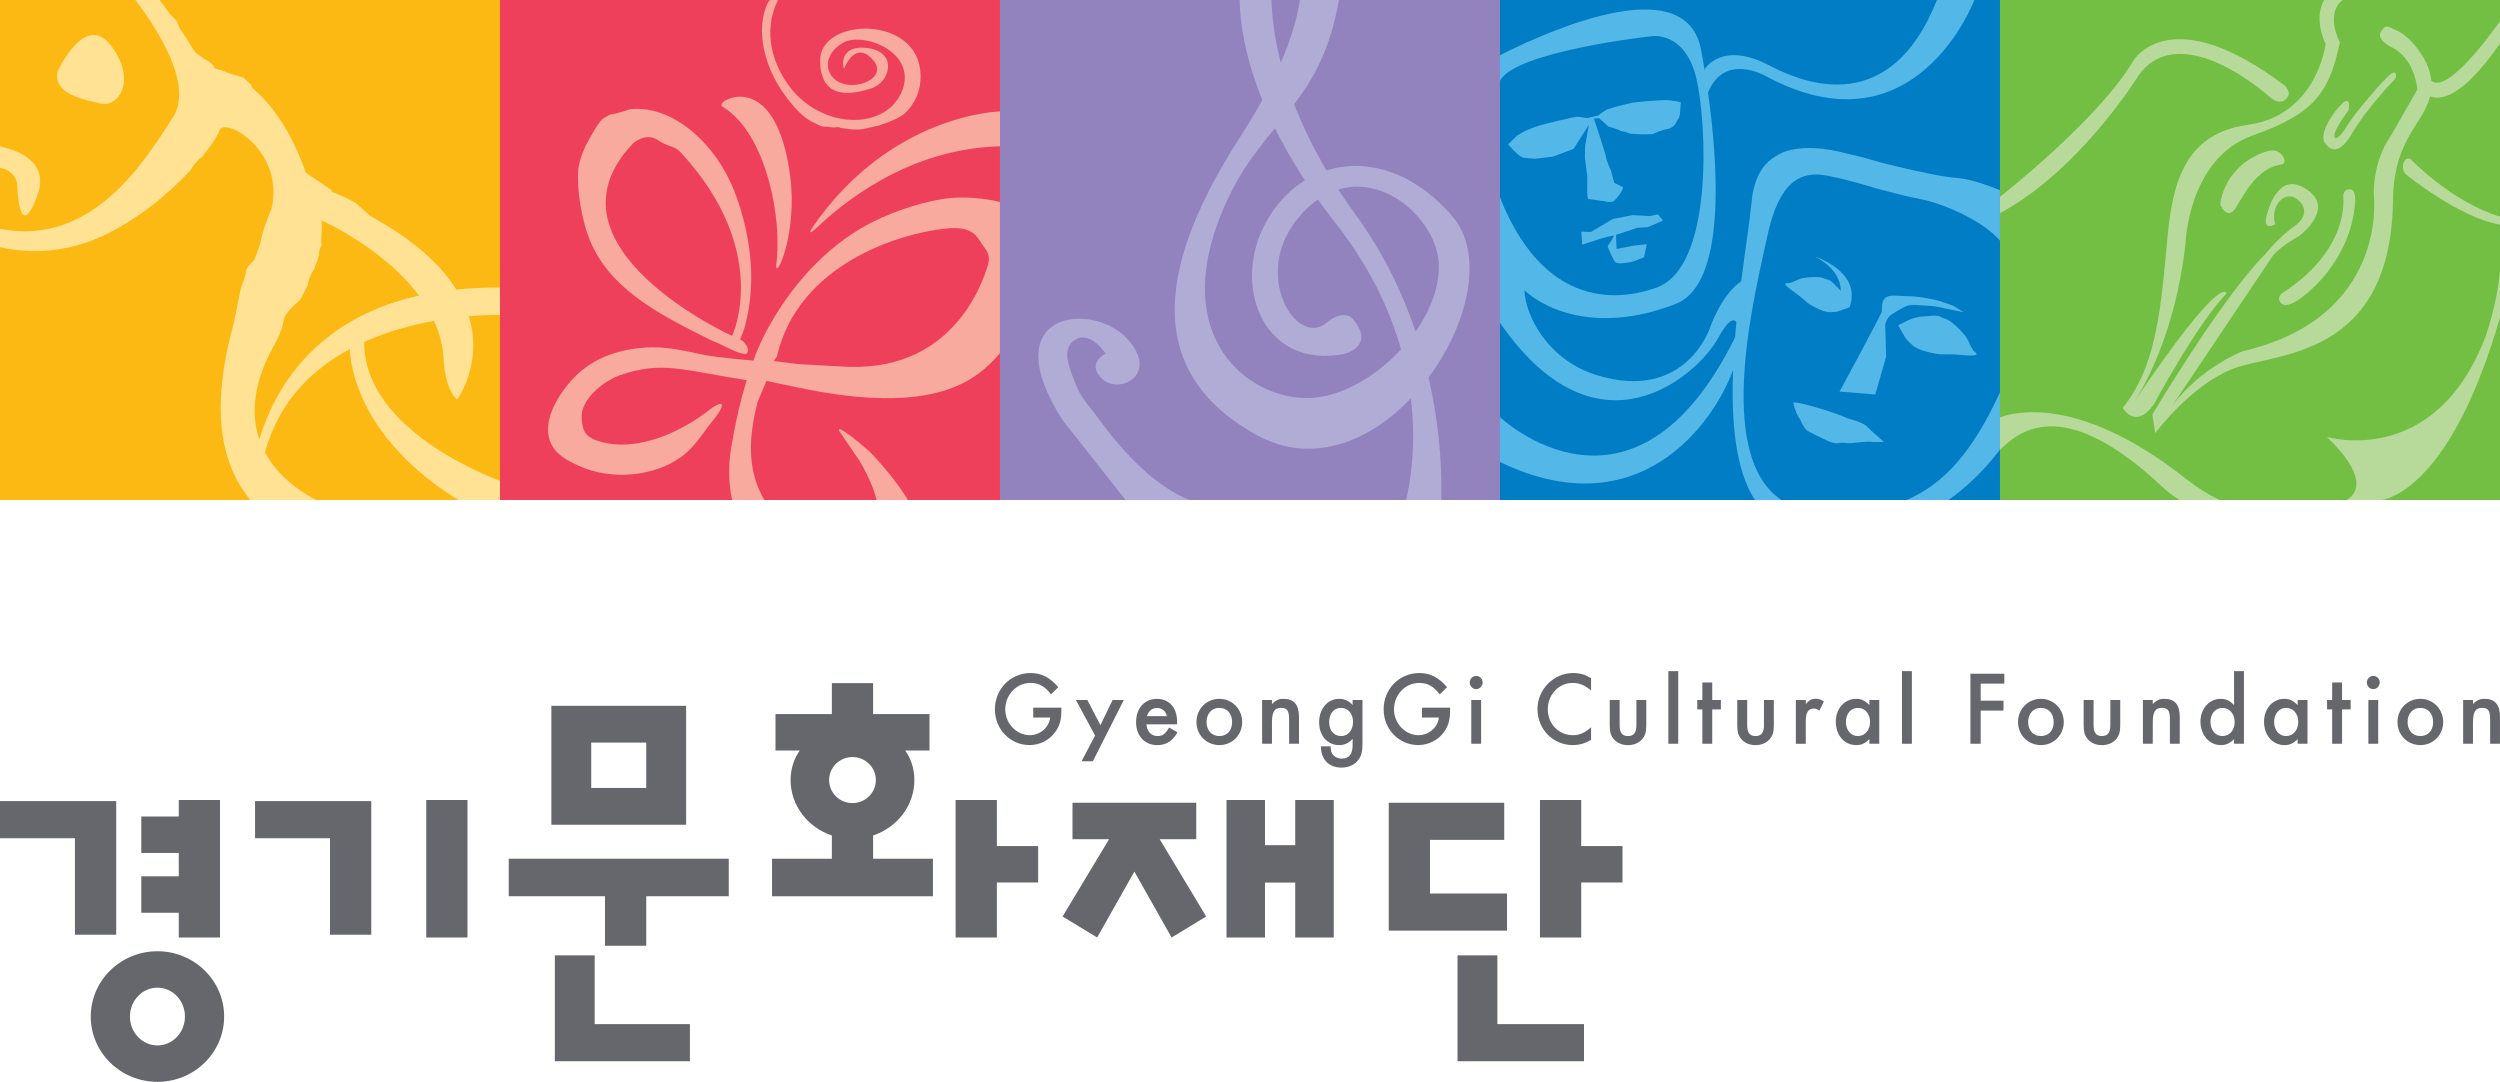 <?xml version="1.0" encoding="UTF-8"?>
<svg id="Layer_2" data-name="Layer 2" xmlns="http://www.w3.org/2000/svg" viewBox="0 0 1039.87 450">
  <defs>
    <style>
      .cls-1 {
        fill: none;
      }

      .cls-2 {
        fill: #f8aa9e;
      }

      .cls-3 {
        fill: #007dc5;
      }

      .cls-4 {
        fill: #ffe293;
      }

      .cls-5 {
        fill: #ef405b;
      }

      .cls-6 {
        fill: #fdb913;
      }

      .cls-7 {
        fill: #72bf44;
      }

      .cls-8 {
        fill: #9283be;
      }

      .cls-9 {
        fill: #66676d;
      }

      .cls-10 {
        fill: #b7da9b;
      }

      .cls-11 {
        fill: #b0acd5;
      }

      .cls-12 {
        fill: #53b7e8;
      }
    </style>
  </defs>
  <g id="Layer_1-2" data-name="Layer 1">
    <g>
      <g>
        <polygon class="cls-9" points="457.71 301.63 452.29 291.16 447.51 291.16 455.5 305.94 449.87 316.64 454.58 316.64 467.45 291.16 462.79 291.16 457.71 301.63"/>
        <path class="cls-9" d="m481.48,306.16c-2.62,0-4.4-1.9-4.61-4.88h12.74v-1.11c0-5.77-3.26-9.48-8.37-9.48s-8.69,3.76-8.69,9.73c0,5.65,3.56,9.51,8.76,9.51,3.77,0,6.32-1.61,8.46-5.32l-3.47-1.99c-1.65,2.73-2.75,3.54-4.83,3.54Zm-.24-11.67c2.11,0,3.6,1.22,4.14,3.37h-8.27c.52-2.08,2.13-3.37,4.13-3.37Z"/>
        <path class="cls-9" d="m562.62,293.25c-1.44-1.66-3.39-2.57-5.59-2.57-4.83,0-8.34,4.12-8.34,9.76s3.51,9.48,8.29,9.48c2.25,0,3.95-.78,5.64-2.58v2.53c0,3.82-1.48,5.68-4.53,5.68-1.67,0-3.26-.83-3.99-2.12-.42-.74-.55-1.42-.67-3h-4.03c.06,5.45,3.34,8.85,8.63,8.85,3.05,0,5.67-1.24,7.17-3.49,1.18-1.73,1.52-3.33,1.52-6.88v-17.76h-4.11v2.08Zm-4.79,12.91c-3,0-4.96-2.3-4.96-5.82s1.96-5.9,4.9-5.9,5.02,2.39,5.02,5.8-1.99,5.92-4.96,5.92Z"/>
        <path class="cls-9" d="m591.46,298.46h7.03c-.37,4.05-4.19,7.34-8.43,7.34-5.59,0-10.24-4.91-10.24-10.78s4.59-10.96,10.46-10.96c3.51,0,6.11,1.44,8.56,4.76l3.06-2.98c-3.52-4.1-6.99-5.89-11.5-5.89-8.36,0-14.88,6.62-14.88,15.07s6.49,14.89,14.4,14.89c4.26,0,8.28-2.03,10.73-5.46,1.73-2.4,2.51-4.99,2.51-8.76v-1.34h-11.7v4.1Z"/>
        <path class="cls-9" d="m429.78,298.46h7.02c-.37,4.05-4.18,7.34-8.43,7.34-5.59,0-10.24-4.91-10.24-10.78s4.59-10.96,10.46-10.96c3.51,0,6.11,1.44,8.55,4.76l3.06-2.98c-3.52-4.1-6.99-5.89-11.5-5.89-8.34,0-14.87,6.62-14.87,15.07s6.48,14.89,14.4,14.89c4.26,0,8.27-2.03,10.72-5.46,1.74-2.4,2.51-4.99,2.51-8.76v-1.34h-11.69v4.1Z"/>
        <path class="cls-9" d="m639.51,294.89c0,8.46,6.46,15.03,14.73,15.03,2.6,0,5.07-.7,7.56-2.16v-5.25c-2.7,2.36-4.87,3.29-7.49,3.29-5.97,0-10.51-4.66-10.51-10.78s4.57-10.96,10.33-10.96c2.83,0,5.01.92,7.67,3.17v-5.15c-2.62-1.55-4.57-2.13-7.56-2.13-7.98,0-14.73,6.85-14.73,14.93Z"/>
        <rect class="cls-9" x="791.13" y="279.16" width="4.11" height="30.2"/>
        <rect class="cls-9" x="693.95" y="279.16" width="4.11" height="30.2"/>
        <polygon class="cls-9" points="974.17 283.88 970.06 283.88 970.06 291.16 967.94 291.16 967.94 295.08 970.06 295.08 970.06 309.36 974.17 309.36 974.17 295.08 977.75 295.08 977.75 291.16 974.17 291.16 974.17 283.88"/>
        <polygon class="cls-9" points="712.2 283.88 708.09 283.88 708.09 291.16 705.98 291.16 705.98 295.08 708.09 295.08 708.09 309.36 712.2 309.36 712.2 295.08 715.79 295.08 715.79 291.16 712.2 291.16 712.2 283.88"/>
        <path class="cls-9" d="m751.11,292.81v-1.64h-4.13v18.2h4.13v-9.43c0-3.59,1.06-5.22,3.34-5.22.85,0,1.37.2,2.29.9l1.89-3.85c-1.39-.87-2.15-1.13-3.42-1.13-1.61,0-2.58.53-4.1,2.17Z"/>
        <polygon class="cls-9" points="819.59 309.36 823.87 309.36 823.87 295.56 833.36 295.56 833.36 291.45 823.87 291.45 823.87 284.35 833.69 284.35 833.69 280.24 819.59 280.24 819.59 309.36"/>
        <path class="cls-9" d="m877.79,301.63c0,3.11-1.1,4.53-3.51,4.53s-3.46-1.42-3.46-4.53v-10.46h-4.13v10.55c0,2.86.52,4.41,1.87,5.91,1.43,1.52,3.38,2.3,5.72,2.3s4.32-.78,5.76-2.3c1.35-1.5,1.87-3.05,1.87-5.91v-10.55h-4.11v10.46Z"/>
        <path class="cls-9" d="m733.73,301.63c0,3.11-1.11,4.53-3.52,4.53s-3.47-1.42-3.47-4.53v-10.46h-4.13v10.55c0,2.86.52,4.41,1.87,5.91,1.43,1.52,3.39,2.3,5.72,2.3s4.31-.78,5.75-2.3c1.34-1.5,1.87-3.05,1.87-5.91v-10.55h-4.11v10.46Z"/>
        <path class="cls-9" d="m680.66,301.63c0,3.11-1.1,4.53-3.51,4.53s-3.47-1.42-3.47-4.53v-10.46h-4.12v10.55c0,2.86.51,4.41,1.85,5.91,1.44,1.52,3.4,2.3,5.73,2.3s4.32-.78,5.76-2.3c1.35-1.5,1.87-3.05,1.87-5.91v-10.55h-4.11v10.46Z"/>
        <path class="cls-9" d="m929.24,293.28c-1.74-1.85-3.36-2.6-5.55-2.6-4.79,0-8.41,4.07-8.41,9.48s3.54,9.76,8.47,9.76c2.14,0,3.75-.75,5.5-2.46v1.9h4.11v-30.2h-4.11v14.12Zm-4.84,12.88c-2.88,0-4.96-2.46-4.96-5.88s2.08-5.83,4.96-5.83,5.1,2.39,5.1,5.83-2.09,5.88-5.1,5.88Z"/>
        <path class="cls-9" d="m955.7,293.28c-1.8-1.85-3.31-2.6-5.55-2.6-4.79,0-8.43,4.07-8.43,9.48,0,5.69,3.56,9.76,8.51,9.76,2.16,0,3.56-.65,5.47-2.46v1.9h4.09v-18.2h-4.09v2.11Zm-4.84,12.88c-2.87,0-4.94-2.46-4.94-5.88s2.12-5.83,4.94-5.83c3.01,0,5.09,2.43,5.09,5.83s-2.08,5.88-5.09,5.88Z"/>
        <path class="cls-9" d="m777.58,293.28c-1.79-1.85-3.31-2.6-5.55-2.6-4.79,0-8.43,4.07-8.43,9.48,0,5.69,3.55,9.76,8.5,9.76,2.16,0,3.56-.65,5.47-2.46v1.9h4.1v-18.2h-4.1v2.11Zm-4.84,12.88c-2.87,0-4.94-2.46-4.94-5.88s2.11-5.83,4.94-5.83c3.02,0,5.1,2.43,5.1,5.83s-2.08,5.88-5.1,5.88Z"/>
        <path class="cls-9" d="m987.19,281.15c-1.53,0-2.71,1.22-2.71,2.74s1.22,2.75,2.66,2.75,2.71-1.23,2.71-2.75-1.17-2.74-2.66-2.74Z"/>
        <rect class="cls-9" x="985.12" y="291.16" width="4.09" height="18.2"/>
        <path class="cls-9" d="m614.04,281.15c-1.53,0-2.71,1.22-2.71,2.74s1.22,2.75,2.65,2.75,2.72-1.23,2.72-2.75-1.18-2.74-2.66-2.74Z"/>
        <rect class="cls-9" x="611.97" y="291.16" width="4.1" height="18.2"/>
        <path class="cls-9" d="m1006.76,290.68c-5.38,0-9.53,4.21-9.53,9.66s4.2,9.58,9.53,9.58,9.49-4.23,9.49-9.58-4.15-9.66-9.49-9.66Zm-.03,15.48c-3.19,0-5.29-2.35-5.29-5.82s2.11-5.9,5.29-5.9,5.32,2.33,5.32,5.9-2.1,5.82-5.32,5.82Z"/>
        <path class="cls-9" d="m848.93,290.68c-5.38,0-9.53,4.21-9.53,9.66s4.2,9.58,9.53,9.58,9.49-4.23,9.49-9.58-4.14-9.66-9.49-9.66Zm-.02,15.48c-3.2,0-5.3-2.35-5.3-5.82s2.11-5.9,5.3-5.9,5.31,2.33,5.31,5.9-2.1,5.82-5.31,5.82Z"/>
        <path class="cls-9" d="m507.2,290.68c-5.39,0-9.53,4.21-9.53,9.66s4.2,9.58,9.53,9.58,9.49-4.23,9.49-9.58-4.15-9.66-9.49-9.66Zm-.03,15.48c-3.19,0-5.3-2.35-5.3-5.82s2.11-5.9,5.3-5.9,5.32,2.33,5.32,5.9-2.1,5.82-5.32,5.82Z"/>
        <path class="cls-9" d="m1033.43,290.68c-1.95,0-3.18.55-4.8,2.16v-1.68h-4.09v18.2h4.09v-8.77c0-4.49,1.03-6.15,3.77-6.15,2.57,0,3.36,1.17,3.36,4.75v10.17h4.1v-11.16c0-5.11-2.08-7.52-6.44-7.52Z"/>
        <path class="cls-9" d="m533.87,290.68c-1.95,0-3.18.55-4.8,2.16v-1.68h-4.1v18.2h4.1v-8.77c0-4.49,1.03-6.15,3.77-6.15,2.56,0,3.36,1.17,3.36,4.75v10.17h4.11v-11.16c0-5.11-2.08-7.52-6.44-7.52Z"/>
        <path class="cls-9" d="m900.23,290.68c-1.94,0-3.18.55-4.79,2.16v-1.68h-4.1v18.2h4.1v-8.77c0-4.49,1.02-6.15,3.77-6.15,2.56,0,3.36,1.17,3.36,4.75v10.17h4.1v-11.16c0-5.11-2.07-7.52-6.44-7.52Z"/>
      </g>
      <rect class="cls-6" width="207.97" height="207.97"/>
      <rect class="cls-8" x="415.95" width="207.97" height="207.97"/>
      <rect class="cls-3" x="623.92" width="207.97" height="207.97"/>
      <rect class="cls-7" x="831.89" width="207.98" height="207.97"/>
      <g>
        <path class="cls-10" d="m967.34,18.29s-3.53,29.64-32.31,33.61c-28.81,3.98-31.85,28.3-33.89,51.3-2.62,29.12-5.15,50.25-18.18,66.47,0,0,5.19,9.36,12.93-1.5,0,0,18.04-33.59,30.27-46.14,0,0-1.43-9.76-38.21,44.8-.28.41-.42.62-.42.62.14-.21.28-.42.42-.62,2.62-3.99,16.84-27.13,21.07-65.31,0,0,1.05-35.79,28.1-45.23,27.05-9.44,31.81-19.21,36.17-38.61,0,0-6.37-11.61,1.07-17.68h-7.68c-1.78,3.24-3.38,9.25.65,18.29Z"/>
        <path class="cls-10" d="m930.16,86.13c3.42-5.71,8.82-16.1,18.34-17.64,0,0,1.98-.02,1.7-1.83-.32-2.01-2.56-5.12-6.99-3.77,0,0-15.21,3.46-19.3,19.7-.28,1.09-.6,2.59.04,3.37,0,0,2.76,5.9,6.21.18Z"/>
        <path class="cls-10" d="m977.96,78.85c-3.29-.69-3.33,2.68-3.33,2.68,0,0,3.44,21.83-25.29,40.37,0,0-2.34,1.6-.97,3.65,1.64,2.46,4.58,1.07,7.42-.7,2.83-1.76,21.71-15.52,23.84-40.41,0,0,.43-5.14-1.66-5.59Z"/>
        <path class="cls-10" d="m1011.3,33.51c-1.05-10.1-9.93-18.68-13.45-20.37-5.27-2.55-5.52-2.91-7.48,0-2.05,3.11,3.66,6.14,3.66,6.14,10.5,4.48,11.49,17.91,11.49,17.91l-11.2,19.53c-7.72,11.03-6.94,24.64-6.94,24.64,0,0,6.26,50.56-54.45,64.72,0,0-17.15,6.37-29.42,22.69l41.72-62.17h.01l.02-.03c.24-.36,2.62-3.63,10.99-8.37,0,0,14.65-10.72,4.13-18.75-10.52-8.03-15.49,2.63-17.5,9.88-2,7.26,3.47,3.96,3.47,3.96-2.32-7.56,4.39-15.27,9.98-9.73,4.94,4.94-.26,9.27-1.51,10.19-.05.04-5.61,3.61-12.2,11.5-7.61,7.62-22.04,25.46-47.37,67.17l1.23,7.73s14.39-19.54,32.06-26.7c17.02-6.9,66.78-3.45,66.84-71.84.91-24.28,12.42-29.75,15.44-41.56,3.85,1.64,12.95,1.29,29.05-21.96v-9.29c-4.69,6.64-22.2,30.43-28.57,24.74Z"/>
        <path class="cls-10" d="m967.56,60.05s4.15,6.77,10.61-4.29c6.44-11.03,18.3-23.2,18.3-23.2,0,0,.89-4.07-2.25-1.6-3.14,2.45-15.57,17.16-18.01,21.41-2.42,4.28-5.33,6.75-5.21,3.94.09-2.82,5.92-10.55,5.92-10.55,0,0,1.21-6.6-2.99-2.39-4.21,4.22-10.1,13.48-6.36,16.66Z"/>
        <path class="cls-10" d="m831.89,173.63v13.45c6.87-6.37,24.84-24.71,67.48,15.39,2.21,2.07,4.62,3.91,7.21,5.5h16.62c-4.73-2.31-9.34-5.16-13.76-8.66-44.73-35.44-72.06-27.8-77.55-25.68Z"/>
        <path class="cls-10" d="m1039.87,132.04v-19.04c-.44,4.56-1.79,14.57-5.96,26.85-20.97,55.29-66.02,41.89-66.02,41.89,16.07,15.62,13.51,22.88,8.25,26.25h14.56c6.08-1.18,30.06-10,49.17-75.94Z"/>
        <path class="cls-10" d="m889.86,30.89c17.82-23.41,53.88,9.14,53.88,9.14,2.96,2.74,6.13,3.32,8.04-.05.99-1.75-1.3-4.27-1.3-4.27-47.74-36.25-63.03-10.59-63.03-10.59-14.26,24.32-54.66,56.06-55.55,56.76v6.74c33.44-17.8,57.97-57.73,57.97-57.73Z"/>
        <path class="cls-10" d="m1002.72,66.23s-1.85-1.44-2.97,1.58c-1.1,3.03,1.25,4.94,1.25,4.94,0,0,21.94,17.79,38.88,20.69v-3.55l-.48.06c-20.12-6.28-36.67-23.72-36.67-23.72Z"/>
      </g>
      <g>
        <path class="cls-4" d="m41.85,43.06c7.48,1.78,15.25-9.72,4.34-24.07-10.93-14.35-22.28,10.79-22.28,10.79-1.78,9.4,10.48,11.48,17.95,13.28Z"/>
        <path class="cls-4" d="m7.21,77.76s.69,23.89,8.26,3.79c5.22-13.89-7.28-18.89-15.47-20.64v8.87c7.67,1.58,7.21,7.98,7.21,7.98Z"/>
        <path class="cls-4" d="m110.25,188.17c5.7-21.23,19.64-34.59,35.28-42.99.11,5.11,2.57,36.37,45.09,62.8h17.35v-7.97c-11.39-4.35-56.57-23.74-56.5-57.76,9.88-4.46,20.09-7.16,29.06-8.79,2.36,5.21,3.85,10.85,4.03,16.9,0,0,.66,11.93,5.61,15.77,0,0,10.98-14.85,4.82-34.6,7.89-.67,12.98-.5,12.98-.5v-11.41c-6.44-.05-12.48.23-18.15.81-6.18-9.89-17.2-20.44-35.92-30.67-2.16-2.07-5.82-5.23-5.82-5.23-5.84-3.45-9.95-4.63-9.95-4.63l-.34-.9-10.58-7.17c-3.08-8.94-9.98-25.06-22.27-35.26l-.51-1.3-3.19-2.99-5.85-1.75c-2.86-1.29-5.77-2.03-5.77-2.03-1.03-.38-.44-.59-.44-.59l-.81-.88s0-.74-3.56-2.62l-3.57-2.58c-3.8-6.12-6.64-10.35-6.64-10.35-.52-1.44-1.19-2.86-1.19-2.86-1.25-1.35-2.71-2.79-2.71-2.79-1.01-1.33-2.54-3.47-2.54-3.47-.61-.81-1.22-1.6-1.83-2.38h-10.05c9.14,11.96,24.4,35.43,15.58,48.93C61.22,65.24,39,103.01,0,95.15v7.68c8.62,2,26.21,3.95,45.69-6.11,4.32-2.23,8.4-4.73,12.21-7.37,0,0,5.34-3.6,9.71-7.45l1-1.02,1.9-1.5s5.46-4.98,8.72-8.58l1.4-2.21,1.73-1.95,1.74-1.43s5.97-7.3,7.22-11c1.92-5.77,27.32,8.29,21.58,32.77v-.04s-3.49,7.46-4.65,14.38c-.75,2.1-1.55,4.29-2.38,6.58l-.08.21s-2.73,2.45-3.18,3.73c-.62,1.76.15,1.45-2.35,7.67l-2.98,14.67c-6.86,24.95-9.88,53.28,6.8,73.79h27.47c-5.56-2.85-15.6-9.16-21.33-19.81Zm4.94-46.65l2.18-5.25.65-3.35s.2-1.62,2.93-4.53c2.82-2.99,3.55-3.02,4.23-4.16l2.96-5.92c.01-.15.15-1.64.78-3.13.8-1.91,1.46-2.77,1.46-2.77l.45-.82.39-1.28.72-1.65.76-2.72s-.19-1.59.72-3.09c.44-.74.36-1.35.25-1.62-.12-.29-.09-2.06,0-2.53.14-.76.16-5.25.17-6.57-.28-.44-.5-.59-.5-.59,0,0,25.94,11.27,40.91,31.4-43.56,9.78-60.11,39.14-66.39,59.78-3.52-10.3-2.89-23.84,7.33-41.2Z"/>
      </g>
      <rect class="cls-5" x="207.97" width="207.97" height="207.97"/>
      <g>
        <path class="cls-2" d="m349.2,179.49c.07.14,4.63,6.71,8.28,12.15,0,0,5.36,8.66,7.14,16.34h13.03c-3.18-5.32-7.95-11.55-14.64-18.82-2.53-2.74-16.29-14.08-13.81-9.67Z"/>
        <path class="cls-2" d="m395.52,82.36c-10.47.95-23.56,5.52-31.92,9.63-17.21,8.48-32.75,24.01-43.73,43.75-2.05,3.67-3.95,7.71-5.7,11.97l-.2.64-.6,1.62s-14.83-1.13-21.6-2.57c-6.68-1.39-13.32-3.03-20.23-2.92-13.31.08-24.85,4.47-32.5,12.32-7.24,7.5-13.72,18.6-10.02,27.33,2.05,4.89,6.83,7.4,11.94,9.72,13.2,5.98,30.94,4.44,42.2-3.66,4.34-3.07,7.43-7.3,10.64-11.73l1.21-1.67.93-1.11c4.6-5.59,4.56-7.11,4.15-7.52-.42-.41-1.89-.18-6.3,3.27l-1.09.83c-9.69,6.98-21.97,12.58-33.93,12.67-4.43.01-11.93-1.01-14.96-4.4-1.47-1.64-2.15-6.03-1.76-8.81.97-6.43,9.01-13.29,15.92-15.68,17.46-6.03,25.85-2.06,52.6,2.08l-1.94,6.77c-1.78,6.89-3.31,14.09-4.58,21.98-.48,3.03-.74,6.13-.75,9.16-.02,4.08.39,8.08,1.22,11.93h13.39c-1.35-2.37-2.5-4.84-3.36-7.39-1.49-4.45-2.21-9.15-2.21-14.37.03-5.46.9-11.51,2.75-18.98l3.74-8.79,12.1,2.55c58.83,12.64,75.66-3.35,84.99-14.04v-62.95c-7.06-1.67-14.67-2.16-20.43-1.64Zm15.43,27.85c-2.55,8.27-15.33,45.69-61.52,42.19l-17.52-.96-10.08-1.26,1.33-1.94c8.93-38.63,51.43-51.26,70.22-53.18,12.56-1.27,12.99,4.11,16.4,8.33,1.53,1.93,1.92,4.31,1.16,6.81Z"/>
        <path class="cls-2" d="m328.69,73.34c-5.59-42.81-27.6-32.91-28.44-30.16-.2.64-.29.85.14,1.1,18.63,11.07,25.26,47.7,22.39,66.33.16,5.77,8.96-14,5.9-37.27Z"/>
        <path class="cls-2" d="m337.53,95.18s-2,3.51,2.17-.43c10.24-9.71,37.55-32.91,76.25-33.89v-14.52s-45.85.88-78.42,48.85Z"/>
        <path class="cls-2" d="m319.53.81c-6.11,12.44-1.24,31.75,13.13,46.07,1.43,1.42,3.08,2.65,4.88,3.69.11.06.23.11.23.11.23.07.88.37.88.37.7.44,1.95,1.02,2.45,1.25.16.06.32.12.48.19,1.02.3,2.7.22,2.7.22,1.27.25,2.49.31,2.49.31,1.08-.01,1.95-.17,1.95-.17.72.33,1.42.46,1.42.46,1.17.22,4.65.55,4.65.55.54.06,3.13-.04,3.13-.04.2,0,1.14-.14,1.14-.14,1.84-.33,6.99-1.62,6.99-1.62,7.11-2.32,9.68-4.36,9.99-4.63,4.32-3.89,7.04-9.33,6.88-16.34-.59-25.08-42.25-24.09-41.81-5.6.38,16.05,12.66,14.01,21.21,11.31,8.2-2.57,11.16-15.32-1.59-16.83-12.75-1.52-9.94,9.63-9.49,8.32.46-1.31,4.96-11.53,12.01-3.2,6.25,7.38-7.46,12.97-14.59,8.9-5.54-3.17-6.54-10.96,1.72-16.05,8.26-5.09,31.69,3.65,24.67,20.27-7.05,16.63-34.98,15.76-48.08-4.24-10.79-16.48-5.52-29.81-3.34-33.98h-3.32l-.74.81Z"/>
        <path class="cls-2" d="m295.84,141.54l2.91,1.24,2.28,1.08c1.88.97,7.39,3.76,9.23,3.27h.01s-.01,0-.01,0c.14-.04.26-.1.36-.17l.03-.06c.32-.36.46-.86.41-1.54-.07-1.4-.38-1.22-1.65-3.12l-1.55-1.08.92-2.23c.95-2.37,1.58-5.18,1.9-6.71l.06-.22c1.49-6.81,2.02-14.11,1.58-21.66-.59-10.11-2.98-20.78-6.88-30.87-7.48-19.25-25.25-35.92-43.32-34.05-2.15.71-4.94,1.5-4.94,1.5-1.33.41-3.19.69-3.31.71-.02,0-.03.01-.05.03-.04.02-.08.04-.12.06-.1.04-.19.09-.28.13-1.36.68-2.78,1.59-2.78,1.59-2.69,2.49-7.2,11.55-7.2,11.55-2.33,5-2.83,8.54-2.94,9.84-.56,9.79,1.78,19.84,3.37,24.96,7.38,23.86,30.63,35.11,51.97,45.76Zm-32.67-81.77c.46-.5,5.63-4.76,10.34-1.54,4.13,2.82,7.13,2.48,9.37,4.89,38.48,41.39,21.64,76.61,21.64,76.61,0,0-81.77-37.2-41.34-79.96Z"/>
      </g>
      <g>
        <path class="cls-11" d="m594.2,157.01c16.62-22.27,23.4-51.52,9.8-67.18-16.36-18.85-35.99-24.09-52.24-18.93-5.82-9.85-10.18-19.09-13.45-27.54,7.99-10.52,14.94-22.63,18.61-43.36h-16.24c-.84,5.82-2.94,14.52-7.95,26.09-2.83-11.03-3.7-19.92-3.86-26.09h-13.25c.17,8.8,1.96,23.1,9.45,41.61-2.48,4.49-5.33,9.27-8.6,14.35-27.75,42.97-47.89,94.86,6,124.87,23.15,12.89,47.18,2.85,64.38-15.13,2.38,19.66-.24,34.94-2.01,42.27h14.64c.27-8.52.09-27.69-5.28-50.96Zm-47.84,8.45c-24.28,1.96-58.61-21.92-39.75-72.96,6.74-18.27,15.37-29.06,23.71-39.19,3.35,6.8,7.45,14.06,12.45,21.72-7.33,4.51-13.5,11.45-17.69,20.41-11.77,25.18.97,57.92,33.9,51.83,0,0,13.89-3.29,3.26-15.11,0,0-3.74-3.51-10.65,2.21-12.23,10.11-31.14-19.94-11.78-43.51,2.7-3.29,5.51-5.89,8.37-7.89,2.34,3.28,4.83,6.63,7.49,10.03,14.27,18.22,22.54,36.14,27.1,52.34-10.23,11.04-23.95,19.12-36.41,20.11Zm17.55-76.11c-2.61-3.58-5.02-7.09-7.25-10.54,20.5-6.23,40.92,13.71,41.77,30.61.48,9.54-3.35,19.58-9.62,28.49-5.34-15.8-13.23-32.54-24.9-48.56Z"/>
        <path class="cls-11" d="m456.91,174.07c-2.38-3.36-7.05-8.3-8.94-12.98-3.26-8.05-6.96-16.3-.5-19.92,6.39-3.55,12.38,5.89,12.38,5.89,0,0-8.4,4.2-1.22,10.69,7.19,6.46,23.79-2.11,10.22-16.84-14.6-15.87-55.86-11.47-26.88,33.81l26.22,33.27h26.61c-10.15-4.07-23.13-13.53-37.89-33.91Z"/>
      </g>
      <g>
        <path class="cls-12" d="m799.81,127.04c1.78,0,5.87.52,5.87.52l11.22,2.33-1.98-1.19-2.49-1.5s-5.31-2.11-8.54-2.69c-1.97-.36-6.28-1.35-11.22-1.35s-9.88-1.73-9.88,4.94v1.35c0,.91-17.63,33.42-17.63,33.42l14.85,1.22,4.55-15.82-.41-13.03s.45-3.11,2.69-4.45c2.25-1.35,2.7-1.8,5.39-3.15,2.7-1.35,5.79-.59,7.59-.59Z"/>
        <path class="cls-12" d="m820.95,146.05l-1.34-2.25s-.9-2.25-1.78-3.58c-.93-1.36-3.16-3.6-3.16-3.6,0,0-2.7-2.69-4.49-3.59-1.79-.9-1.79-.45-3.14-1.35-1.36-.89-5.84,0-7.65,0s-5.36,1.35-5.36,1.35l-4.5,2.25s2.24,4.04,3.14,5.37c.91,1.36,3.59,3.6,3.59,3.6l1.81.9c1.79.9,7.17,2.24,9.43,2.24h4.03c2.25,0,0,0,6.73.45,6.73.45,2.69-1.79,2.69-1.79Z"/>
        <path class="cls-12" d="m751.69,125.84c1.41,1.19,5.48,3.22,7.06,3.61l1.61.39s2.85.05,4.1-.32c1.29-.37,4.84-1.69,4.84-1.69,5.41-14.83-14.41-21.13-14.41-21.13,8.22,4.24,10.75,9.86,10.77,14.26-.2-.24-.4-.45-.58-.62-1.13-.95-3.42-3.88-4.74-4.05-1.31-.15-1.07-.43-2.67-.83-1.59-.39-4.7-.15-4.7-.15,0,0-2.58.19-3.86.57-1.28.36-3.02,1.27-3.02,1.27l-2.02.69s-3.7-.75.7,2.54c4.42,3.3,3.04,2.12,4.42,3.3,1.41,1.2,1.13.95,2.51,2.15Z"/>
        <path class="cls-12" d="m781.1,181.56c-3.24-2.89-2.6-2.14-4.55-4.19-1.57-1.65-6.72-2.95-7.8-3.3-1.09-.36-3.74-1.88-13.85-4.76-10.08-2.89-8.96-1.66-8.96-1.66,0,0,.71,3.61,2.15,5.77,1.45,2.16.73,1.8,2.16,3.95,1.44,2.17,1.44,1.81,7.93,5.05,6.49,3.24,5.77,1.44,9.01,1.79,3.24.37,2.52,0,7.57-.35,5.03-.36,2.87,0,3.95,0h4.68s.96.57-2.29-2.3Z"/>
        <path class="cls-12" d="m686.24,89.87l-7.25-.4-8.11,1.6-9.13,5.4-3.98-.1.35,5.41s13.6-4.68,13.16-3.59c-.43,1.09-2.61,4.25-2.61,4.25,0,0,2.29,5.91,3.36,6.72,1.05.8,5.46.04,6.58-.2,1.14-.25,5.25-1.97,5.25-1.97l1.11-5.41-5.22.56-7.33,1.41-.25-5.84,4.53-1.53,4.51-1.48,4.18-.2,6.35-2.77-2.11-2.57-3.39.71Z"/>
        <path class="cls-12" d="m793.05,207.97h17.44c7.56-5.35,14.82-12.28,21.4-20.96v-23.86c-11.15,24.39-23.06,38.04-38.84,44.82Z"/>
        <path class="cls-12" d="m623.92,192.17c57.73,27.83,88.92-16.14,96.96-38.34-.84,21.2.89,41.64,9.08,54.14h11.01c-28.59-19.16-10.32-88.45-5.86-109.68,5.1-24.38,14.85-24.96,18.23-25.56,2.34-.48,6.41.21,9.18.84l.3.08s7.01,1.4,18.04,4.84c6.09,1.64,12.25,3.22,17.79,4.3,11.21,2.19,27.08,9.85,33.23,17.33v-21.01c-6.96-2.89-13.85-4.8-17.56-5.04-5.32-.33-16.93-2.67-31.2-6.26-5.02-1.49-9.91-2.82-14.57-3.84-20.65-5.69-29,.49-29,.49-6.04,3.08-10.01,9.16-11,19.65-.75,7.84-2.59,19.55-4.31,32.87-8.41,5.77-13,19.41-13,19.41,0,0-10.17,31.06-47.18,19.61-20.36-6.3-29.62-24.8-29.97-35.24,12.44,11.11,35.41,16.54,63.08,5.57,20.93-8.31,17.51-57.74,13.28-87.81,6.67-16.71,23.73-7.02,23.73-7.02,62.55,34.01,87.05-31.52,87.05-31.52h-15.57c-19.22,48.73-54.75,35.12-69.63,27.28-19.73-10.41-26.83,1.31-26.83,1.31l-.13.81c-.57-3.49-1.1-6.48-1.55-8.8-5.43-28.52-47.85-14.8-78.92.06-1.7.81-3.27,1.62-4.7,2.43v10.61c6.17-12.42,63.22-18.64,63.22-18.64,0,0,13.83-2.18,18.51,17.69,4.22,17.87,7.47,78.62-16.8,86.97-8.95,3.11-44.53,13.91-64.94-37.63v52.15c40.88,59.28,82.41,21.58,90.7,6.5,4.52-8.22,6.66-8.24,7.67-6.7-.21,2.1-.4,4.21-.57,6.33-42.37,85.83-97.8,33.13-97.8,33.13v18.67Z"/>
        <path class="cls-12" d="m633.17,65.42c1.03.38,5.44.61,5.44.61l7.42-.89,8.47-3.19,6.38-10.01-1.55,8.69-.1,4.94.99,7.5s.04,5.55-.02,6.66c-.08,1.11.33,3.02.33,3.02l5.31.76s.99,0,2.85.44l1.19.06.78-.03s1.24-.64,2.41-2.35l.81-1.06c.8-1.06,1.29-2.67,1.29-2.67l-3.74-1.87-1.43-5.29s-1.73-3.4-2.08-5.94c-.17-1.1-4.95-15.52-4.95-15.52l2.21-.11,3.85,3.47s4.13,1.12,5.14,1.85l1.67.37,2.2.73,1.1.07c1.1.07,2.58.16,3.69.23,1.11.07,4.45-.09,4.45-.09,0,0,3.44-1.64,6.44-2.19,3.01-.56,4.03-3.75,4.03-3.75,0,0,1.01-.84,1.08-3.22,0-.79.35-4.1.35-4.1,0,0-4.35-1.07-7.13-.9,0,0-8.82.43-12.85,1.03,0,0-6.63,1.41-10.19,2.7-1.87.62-4.18,2.67-4.18,2.67l-4.57,1.06-4.08-.58-2.21.37s-11.06,2.44-14.58,3.61c-3.31,1.1-5.44,2.2-5.44,2.2l-2.76,1.55-3.87,3.76s3.78,4.62,5.86,5.39Z"/>
      </g>
      <g>
        <polygon class="cls-9" points="74.35 389.95 91.51 389.95 91.51 332.76 74.35 332.76 74.35 339.62 58.77 339.62 58.77 354.78 74.35 354.78 74.35 364.5 58.77 364.5 58.77 379.66 74.35 379.66 74.35 389.95"/>
        <polygon class="cls-9" points="106.09 348.66 137.26 348.66 137.26 388.8 154.42 388.8 154.42 333.22 106.09 333.22 106.09 348.66"/>
        <rect class="cls-9" x="177.3" y="332.76" width="17.15" height="57.19"/>
        <polygon class="cls-9" points="48.33 388.8 48.33 333.22 0 333.22 0 348.66 31.17 348.66 31.17 388.8 48.33 388.8"/>
        <polygon class="cls-9" points="622.83 397.38 606.25 397.38 606.25 441.42 658.86 441.42 658.86 425.98 622.83 425.98 622.83 397.38"/>
        <polygon class="cls-9" points="247.36 397.38 230.78 397.38 230.78 441.42 286.96 441.42 286.96 425.98 247.36 425.98 247.36 397.38"/>
        <polygon class="cls-9" points="211.61 372.79 251.65 372.79 251.65 393.39 268.81 393.39 268.81 372.79 303.12 372.79 303.12 357.18 211.61 357.18 211.61 372.79"/>
        <path class="cls-9" d="m285.39,293.58h-56.05v49.47h56.05v-49.47Zm-16.59,34.17h-22.88v-18.87h22.88v18.87Z"/>
        <polygon class="cls-9" points="414.65 332.76 397.49 332.76 397.49 389.95 414.65 389.95 414.65 367.07 431.81 367.07 431.81 351.92 414.65 351.92 414.65 332.76"/>
        <polygon class="cls-9" points="657.71 351.92 657.71 332.76 640.55 332.76 640.55 389.95 657.71 389.95 657.71 367.07 674.87 367.07 674.87 351.92 657.71 351.92"/>
        <polygon class="cls-9" points="538.75 351.55 526.17 351.55 526.17 332.76 510.16 332.76 510.16 389.95 526.17 389.95 526.17 367.11 538.75 367.11 538.75 389.95 554.77 389.95 554.77 332.76 538.75 332.76 538.75 351.55"/>
        <polygon class="cls-9" points="497.58 349.06 497.58 333.9 446.1 333.9 446.1 349.06 461.32 349.06 441.97 381.21 456.36 389.95 471.84 362.54 487.32 389.95 501.71 381.21 482.37 349.06 497.58 349.06"/>
        <polygon class="cls-9" points="626.83 371.65 594.8 371.65 594.8 349.34 625.68 349.34 625.68 333.9 577.65 333.9 577.65 387.09 626.83 387.09 626.83 371.65"/>
        <path class="cls-9" d="m363.17,347.52c9.99-3.36,17.16-12.41,17.16-23.05,0-4.69-1.39-8.86-3.8-12.29h10.09v-15.16h-23.45v-12.86h-17.16v12.86h-23.44v15.16h10.08c-2.41,3.44-3.8,7.61-3.8,12.29,0,10.64,7.17,19.7,17.16,23.05v9.66h-24.88v15.61h66.92v-15.61h-24.88v-9.66Zm-8.58-32.63c5.37,0,9.72,4.29,9.72,9.58s-4.36,9.58-9.72,9.58-9.72-4.29-9.72-9.58,4.35-9.58,9.72-9.58Z"/>
        <path class="cls-9" d="m65.49,395.67c-15.32,0-27.74,12.16-27.74,27.16s12.42,27.16,27.74,27.16,27.74-12.16,27.74-27.16-12.42-27.16-27.74-27.16Zm0,39.17c-6.32,0-11.44-5.38-11.44-12.01s5.12-12.01,11.44-12.01,11.44,5.38,11.44,12.01-5.12,12.01-11.44,12.01Z"/>
      </g>
      <rect class="cls-1" x="0" width="1039.87" height="449.93"/>
    </g>
  </g>
</svg>